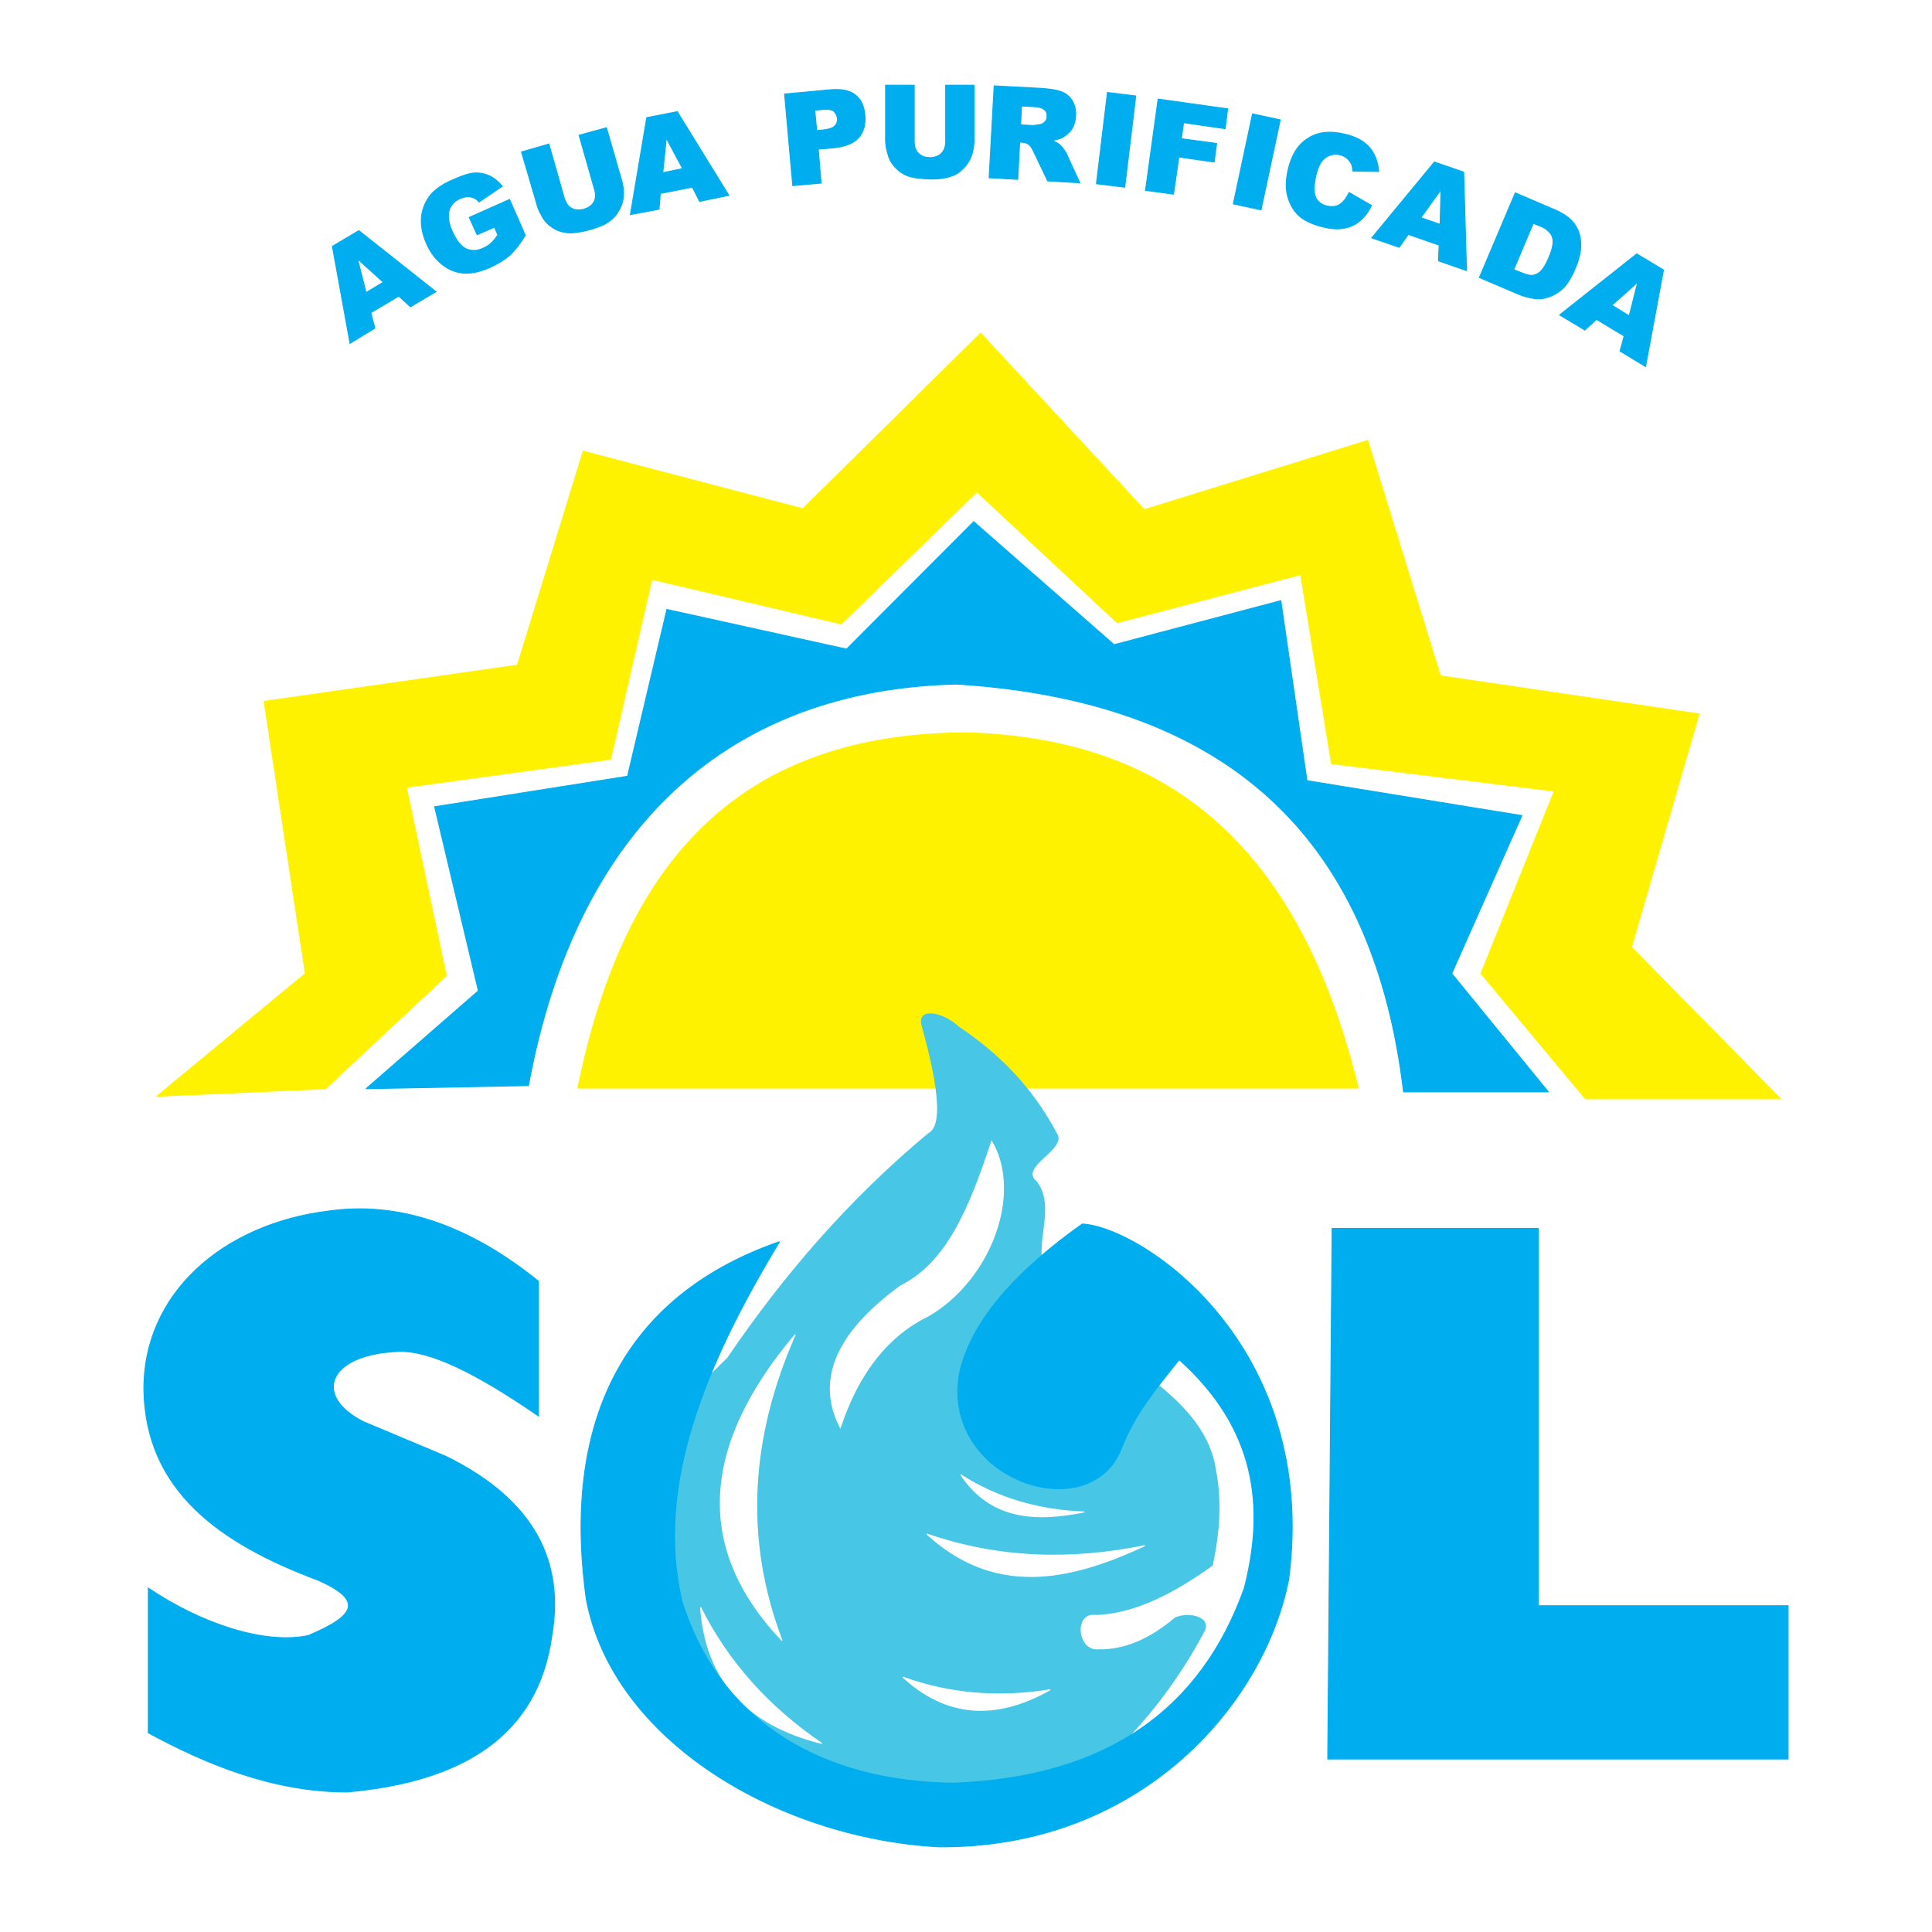 <?xml version="1.0" encoding="utf-8"?>
<!-- Generator: Adobe Illustrator 16.0.0, SVG Export Plug-In . SVG Version: 6.00 Build 0)  -->
<!DOCTYPE svg PUBLIC "-//W3C//DTD SVG 1.1//EN" "http://www.w3.org/Graphics/SVG/1.1/DTD/svg11.dtd">
<svg version="1.1" id="Layer_1" xmlns="http://www.w3.org/2000/svg" xmlns:xlink="http://www.w3.org/1999/xlink" x="0px" y="0px"
	 width="192.756px" height="192.756px" viewBox="0 0 192.756 192.756" enable-background="new 0 0 192.756 192.756"
	 xml:space="preserve">
<g>
	<polygon fill-rule="evenodd" clip-rule="evenodd" fill="#FFFFFF" points="0,0 192.756,0 192.756,192.756 0,192.756 0,0 	"/>
	
		<path fill-rule="evenodd" clip-rule="evenodd" fill="#FFF200" stroke="#FFF200" stroke-width="0.094" stroke-miterlimit="2.613" d="
		M57.651,108.559h77.862c-6.404-26.246-20.847-34.848-38.931-35.444C72.438,73.114,61.952,87.556,57.651,108.559L57.651,108.559z"/>
	
		<path fill-rule="evenodd" clip-rule="evenodd" fill="#00AEEF" stroke="#00AEEF" stroke-width="0.094" stroke-miterlimit="2.613" d="
		M52.722,108.308c4.835-26.214,20.345-39.526,42.698-40.06c28.508,1.79,41.757,16.733,44.614,40.688h14.441l-9.638-11.805
		l7.001-15.76l-21.443-3.485l-2.606-17.958l-16.64,4.395L97.146,52.049L84.463,64.763l-17.927-3.956l-3.925,16.639l-19.246,3.045
		l4.364,18.366l-11.208,9.764L52.722,108.308L52.722,108.308z"/>
	
		<polygon fill-rule="evenodd" clip-rule="evenodd" fill="#FFF200" stroke="#FFF200" stroke-width="0.094" stroke-miterlimit="2.613" points="
		158.181,109.627 177.646,109.627 162.765,94.494 169.515,71.23 143.707,67.432 136.455,43.949 114.164,50.855 97.838,33.243 
		80.099,50.761 58.185,45.016 51.623,66.364 26.349,69.975 30.462,97.131 15.643,109.375 32.471,108.622 44.527,97.351 
		40.54,78.546 60.916,75.751 65.029,57.794 83.929,62.252 97.461,49.066 111.464,62.126 129.768,57.323 132.844,76.191 
		155.072,78.922 147.758,97.131 158.181,109.627 	"/>
	
		<path fill-rule="evenodd" clip-rule="evenodd" fill="#00AEEF" stroke="#00AEEF" stroke-width="0.094" stroke-miterlimit="2.613" d="
		M53.727,141.272v-13.438c-7.001-5.65-14.003-8.005-21.004-7.001c-10.549,1.319-18.492,8.289-18.366,17.927
		c0.219,9.89,7.441,15.195,17.393,18.899c4.521,2.01,3.768,3.517-1.004,5.525c-4.333,0.911-10.643-1.161-15.949-4.74v14.441
		c5.683,3.077,12.401,5.902,19.842,5.902c11.585-1.036,19.026-5.651,20.407-15.54c1.444-8.32-2.637-14.033-10.518-17.927
		l-8.289-3.484c-5.055-2.574-3.548-6.719,3.485-7.002C42.801,134.711,47.29,136.846,53.727,141.272L53.727,141.272z"/>
	
		<polygon fill-rule="evenodd" clip-rule="evenodd" fill="#00AEEF" stroke="#00AEEF" stroke-width="0.094" stroke-miterlimit="2.613" points="
		132.907,122.562 153.472,122.562 153.472,160.203 178.399,160.203 178.399,175.493 132.468,175.493 132.907,122.562 	"/>
	<path fill-rule="evenodd" clip-rule="evenodd" fill="#47C6E6" d="M95.64,102.406c-1.57-1.477-4.27-1.979-3.673,0
		c1.79,6.436,2.009,9.982,0.659,10.643c-7.849,6.529-14.411,14.096-20.062,22.416l-8.979,8.79l4.144,24.237l23.578,13.123
		l21.413-3.83l11.459-12.936l2.826-16.105l-5.809-14.787l-17.268-8.633c-0.157-2.48,1.161-5.306-0.503-7.473
		c-1.82-1.443,3.171-3.202,2.01-4.803C102.893,108.245,99.471,104.98,95.64,102.406L95.64,102.406z"/>
	
		<path fill-rule="evenodd" clip-rule="evenodd" fill="#FFFFFF" stroke="#FFFFFF" stroke-width="0.094" stroke-miterlimit="2.613" d="
		M79.345,133.142c-9.513,11.271-9.952,21.442-1.318,30.547C74.134,153.485,74.856,143.313,79.345,133.142L79.345,133.142z"/>
	
		<path fill-rule="evenodd" clip-rule="evenodd" fill="#FFFFFF" stroke="#FFFFFF" stroke-width="0.094" stroke-miterlimit="2.613" d="
		M83.835,142.434c-2.417-4.709-0.439-9.418,5.997-14.127c4.521-2.229,6.844-7.504,9.105-14.441c3.046,5.18-0.031,13.75-6.311,17.424
		C88.607,133.235,85.656,136.94,83.835,142.434L83.835,142.434z"/>
	
		<path fill-rule="evenodd" clip-rule="evenodd" fill="#FFFFFF" stroke="#FFFFFF" stroke-width="0.094" stroke-miterlimit="2.613" d="
		M92.469,153.046c6.719,6.185,14.128,4.74,21.758,1.161C106.974,155.683,99.722,155.557,92.469,153.046L92.469,153.046z"/>
	
		<path fill-rule="evenodd" clip-rule="evenodd" fill="#FFFFFF" stroke="#FFFFFF" stroke-width="0.094" stroke-miterlimit="2.613" d="
		M69.896,160.36c0.502,7.189,4.521,11.71,12.119,13.594C76.646,170.312,72.595,165.761,69.896,160.36L69.896,160.36z"/>
	
		<path fill-rule="evenodd" clip-rule="evenodd" fill="#FFFFFF" stroke="#FFFFFF" stroke-width="0.094" stroke-miterlimit="2.613" d="
		M90.083,167.33c4.301,3.956,9.199,4.363,14.693,1.256C99.596,169.434,94.698,168.994,90.083,167.33L90.083,167.33z"/>
	
		<path fill-rule="evenodd" clip-rule="evenodd" fill="#FFFFFF" stroke="#FFFFFF" stroke-width="0.094" stroke-miterlimit="2.613" d="
		M95.86,147.144c3.014,4.489,7.472,4.678,12.338,3.704C103.834,150.69,99.689,149.592,95.86,147.144L95.86,147.144z"/>
	
		<path fill-rule="evenodd" clip-rule="evenodd" fill="#FFFFFF" stroke="#FFFFFF" stroke-width="0.094" stroke-miterlimit="2.613" d="
		M115.389,137.944c3.139,2.48,5.462,5.243,5.965,8.634c0.628,3.202,0.377,6.404-0.314,9.639c-3.893,2.794-7.755,4.803-11.647,4.96
		c-2.261-0.377-1.853,3.548,0.188,3.328c2.543,0.062,5.086-1.005,7.629-3.171c1.507-0.659,3.83,0,2.982,1.507
		c-2.92,5.431-6.53,9.952-10.8,13.625l12.967-7.66l3.83-11.271l-0.346-12.464l-6.97-10.611l-3.642,0.157L115.389,137.944
		L115.389,137.944z"/>
	
		<path fill-rule="evenodd" clip-rule="evenodd" fill="#00AEEF" stroke="#00AEEF" stroke-width="0.094" stroke-miterlimit="2.613" d="
		M77.775,123.88c-7.472,12.338-12.433,24.456-9.732,35.884c3.862,12.307,14.285,17.989,27.063,18.146
		c15.384-0.565,24.74-7.409,29.041-19.465c2.104-8.193,1.13-15.948-6.499-22.793c-2.197,2.763-4.396,5.369-5.745,8.791
		c-3.077,8.194-18.084,3.233-16.169-7.44c1.161-5.337,5.902-10.392,12.244-14.882c5.84,0.283,23.642,11.962,20.596,35.445
		c-2.512,12.777-15.133,26.937-35.038,26.686c-15.918-0.91-32.37-10.58-35.038-24.677C55.893,140.771,63.114,128.966,77.775,123.88
		L77.775,123.88z"/>
	
		<path fill-rule="evenodd" clip-rule="evenodd" fill="#00AEEF" stroke="#00AEEF" stroke-width="0.094" stroke-miterlimit="2.613" d="
		M39.787,29.539l-2.794,1.664l0.408,1.539l-2.48,1.507l-1.758-9.669l2.637-1.57l7.692,6.091l-2.543,1.507L39.787,29.539
		L39.787,29.539z M38.248,28.157l-2.574-2.323l0.848,3.359L38.248,28.157L38.248,28.157z M47.604,23.417l-0.785-1.727l4.019-1.79
		l1.57,3.579c-0.534,0.847-1.036,1.507-1.538,1.978c-0.502,0.439-1.162,0.848-1.978,1.224c-1.005,0.44-1.884,0.628-2.669,0.565
		c-0.753-0.062-1.476-0.345-2.135-0.879c-0.628-0.502-1.162-1.193-1.539-2.072c-0.408-0.911-0.565-1.79-0.502-2.637
		c0.094-0.848,0.408-1.601,0.974-2.292c0.471-0.502,1.162-1.005,2.135-1.413c0.911-0.408,1.632-0.659,2.167-0.691
		c0.534-0.031,1.036,0.063,1.507,0.283s0.879,0.565,1.287,1.036l-2.323,1.57c-0.22-0.283-0.502-0.439-0.848-0.502
		c-0.314-0.063-0.659,0-1.036,0.157c-0.565,0.251-0.942,0.66-1.099,1.193c-0.157,0.565-0.062,1.256,0.314,2.104
		c0.408,0.91,0.879,1.476,1.381,1.727c0.534,0.22,1.099,0.22,1.695-0.063c0.283-0.125,0.565-0.282,0.785-0.502
		c0.22-0.188,0.44-0.471,0.691-0.816l-0.345-0.785L47.604,23.417L47.604,23.417z M57.776,13.496l2.731-0.753l1.507,5.243
		c0.157,0.533,0.219,1.036,0.188,1.538c-0.031,0.534-0.188,1.005-0.439,1.444c-0.22,0.439-0.534,0.785-0.879,1.036
		c-0.471,0.377-1.067,0.628-1.82,0.848c-0.44,0.125-0.911,0.251-1.413,0.313c-0.534,0.094-1.005,0.094-1.381,0
		c-0.408-0.062-0.785-0.22-1.162-0.471c-0.377-0.251-0.66-0.534-0.879-0.848c-0.314-0.534-0.565-1.005-0.659-1.444l-1.538-5.243
		l2.731-0.785l1.538,5.4c0.157,0.471,0.377,0.816,0.722,1.004s0.753,0.22,1.256,0.094c0.439-0.157,0.785-0.377,0.973-0.722
		c0.188-0.346,0.22-0.753,0.063-1.256L57.776,13.496L57.776,13.496z M69.079,18.676l-3.203,0.628l-0.125,1.57l-2.857,0.534
		l1.632-9.669l3.045-0.597l5.149,8.351l-2.919,0.596L69.079,18.676L69.079,18.676z M68.106,16.824l-1.633-3.045l-0.345,3.454
		L68.106,16.824L68.106,16.824z M78.278,9.383l4.709-0.439c1.036-0.062,1.821,0.094,2.355,0.534c0.565,0.439,0.879,1.13,0.942,2.009
		c0.094,0.942-0.125,1.695-0.628,2.261c-0.502,0.564-1.35,0.879-2.48,1.004l-1.538,0.125l0.282,3.391l-2.826,0.251L78.278,9.383
		L78.278,9.383z M81.48,13.025l0.69-0.063c0.534-0.062,0.911-0.188,1.099-0.377c0.22-0.219,0.314-0.471,0.283-0.753
		c-0.032-0.282-0.157-0.534-0.346-0.722c-0.22-0.188-0.596-0.251-1.099-0.188l-0.816,0.063L81.48,13.025L81.48,13.025z
		 M94.353,8.504h2.826v5.494c0,0.534-0.095,1.036-0.251,1.538c-0.189,0.471-0.44,0.911-0.817,1.256
		c-0.345,0.377-0.722,0.628-1.13,0.753c-0.534,0.22-1.193,0.314-1.978,0.314c-0.44,0-0.942-0.031-1.476-0.094
		c-0.502-0.062-0.973-0.188-1.318-0.376s-0.659-0.439-0.973-0.785c-0.283-0.345-0.502-0.69-0.597-1.067
		c-0.188-0.565-0.283-1.099-0.283-1.538V8.504h2.857v5.62c0,0.502,0.125,0.879,0.408,1.162c0.282,0.283,0.659,0.439,1.162,0.439
		c0.471,0,0.879-0.157,1.13-0.408c0.283-0.282,0.44-0.69,0.44-1.193V8.504L94.353,8.504z M98.686,17.734l0.502-9.167l4.71,0.251
		c0.879,0.063,1.538,0.157,2.009,0.345c0.439,0.157,0.816,0.471,1.067,0.879c0.251,0.439,0.377,0.942,0.346,1.507
		c-0.031,0.534-0.157,0.942-0.377,1.318c-0.251,0.345-0.565,0.628-0.941,0.848c-0.251,0.125-0.597,0.22-1.036,0.314
		c0.345,0.126,0.564,0.251,0.722,0.377c0.095,0.062,0.251,0.251,0.439,0.502c0.188,0.251,0.314,0.439,0.346,0.596l1.256,2.731
		l-3.202-0.188l-1.382-2.888c-0.157-0.345-0.313-0.597-0.471-0.722c-0.188-0.157-0.439-0.22-0.69-0.251h-0.252l-0.188,3.705
		L98.686,17.734L98.686,17.734z M101.825,12.459l1.193,0.063c0.125,0,0.376-0.031,0.753-0.094c0.188-0.032,0.346-0.125,0.502-0.283
		c0.126-0.125,0.188-0.314,0.188-0.502c0.031-0.313-0.062-0.533-0.251-0.69c-0.188-0.188-0.533-0.283-1.036-0.314l-1.256-0.062
		L101.825,12.459L101.825,12.459z M110.49,9.226l2.825,0.345l-1.099,9.104l-2.825-0.345L110.49,9.226L110.49,9.226z M115.545,9.885
		l6.938,0.973l-0.251,1.978l-4.145-0.597l-0.22,1.601l3.517,0.471l-0.251,1.853l-3.517-0.502l-0.534,3.705l-2.794-0.377
		L115.545,9.885L115.545,9.885z M124.964,11.361l2.763,0.597l-1.915,8.979l-2.763-0.597L124.964,11.361L124.964,11.361z
		 M134.603,19.209l2.229,1.287c-0.313,0.66-0.69,1.162-1.161,1.539c-0.439,0.376-0.942,0.628-1.538,0.722
		c-0.565,0.126-1.256,0.095-2.041-0.094c-0.974-0.22-1.759-0.565-2.292-0.973c-0.565-0.44-0.974-1.036-1.256-1.853
		c-0.282-0.816-0.282-1.79-0.031-2.888c0.346-1.507,1.005-2.543,1.978-3.14c0.942-0.628,2.166-0.785,3.61-0.439
		c1.131,0.251,1.947,0.69,2.48,1.287c0.565,0.628,0.879,1.413,0.974,2.449l-2.574-0.031c-0.031-0.283-0.063-0.502-0.126-0.659
		c-0.126-0.251-0.251-0.44-0.471-0.628c-0.188-0.157-0.439-0.283-0.691-0.345c-0.628-0.126-1.161,0-1.632,0.439
		c-0.346,0.314-0.597,0.879-0.785,1.664c-0.22,1.005-0.22,1.727,0,2.167c0.188,0.439,0.597,0.722,1.13,0.848
		c0.534,0.094,0.974,0.062,1.287-0.188C134.037,20.151,134.352,19.743,134.603,19.209L134.603,19.209z M143.582,24.453l-3.077-1.068
		l-0.91,1.287l-2.731-0.941l6.247-7.566l2.92,1.005l0.283,9.827l-2.795-0.973L143.582,24.453L143.582,24.453z M143.676,22.38
		l0.095-3.454l-2.01,2.794L143.676,22.38L143.676,22.38z M151.18,19.241l3.893,1.664c0.754,0.314,1.319,0.69,1.727,1.099
		c0.377,0.408,0.629,0.848,0.785,1.381c0.126,0.502,0.157,1.068,0.095,1.633c-0.095,0.565-0.251,1.162-0.503,1.727
		c-0.377,0.911-0.784,1.57-1.192,1.978s-0.88,0.69-1.382,0.879s-1.005,0.251-1.476,0.188c-0.628-0.094-1.193-0.251-1.633-0.439
		l-3.893-1.664L151.18,19.241L151.18,19.241z M152.969,22.286l-1.946,4.615l0.628,0.251c0.565,0.251,0.974,0.345,1.256,0.314
		s0.565-0.157,0.816-0.408c0.251-0.252,0.533-0.691,0.816-1.382c0.377-0.879,0.502-1.569,0.345-2.009
		c-0.156-0.471-0.564-0.848-1.255-1.13L152.969,22.286L152.969,22.286z M162.043,33.525l-2.764-1.664l-1.161,1.067l-2.512-1.507
		l7.691-6.09l2.669,1.601l-1.789,9.638l-2.543-1.539L162.043,33.525L162.043,33.525z M162.545,31.517l0.848-3.359l-2.574,2.292
		L162.545,31.517L162.545,31.517z"/>
</g>
</svg>
